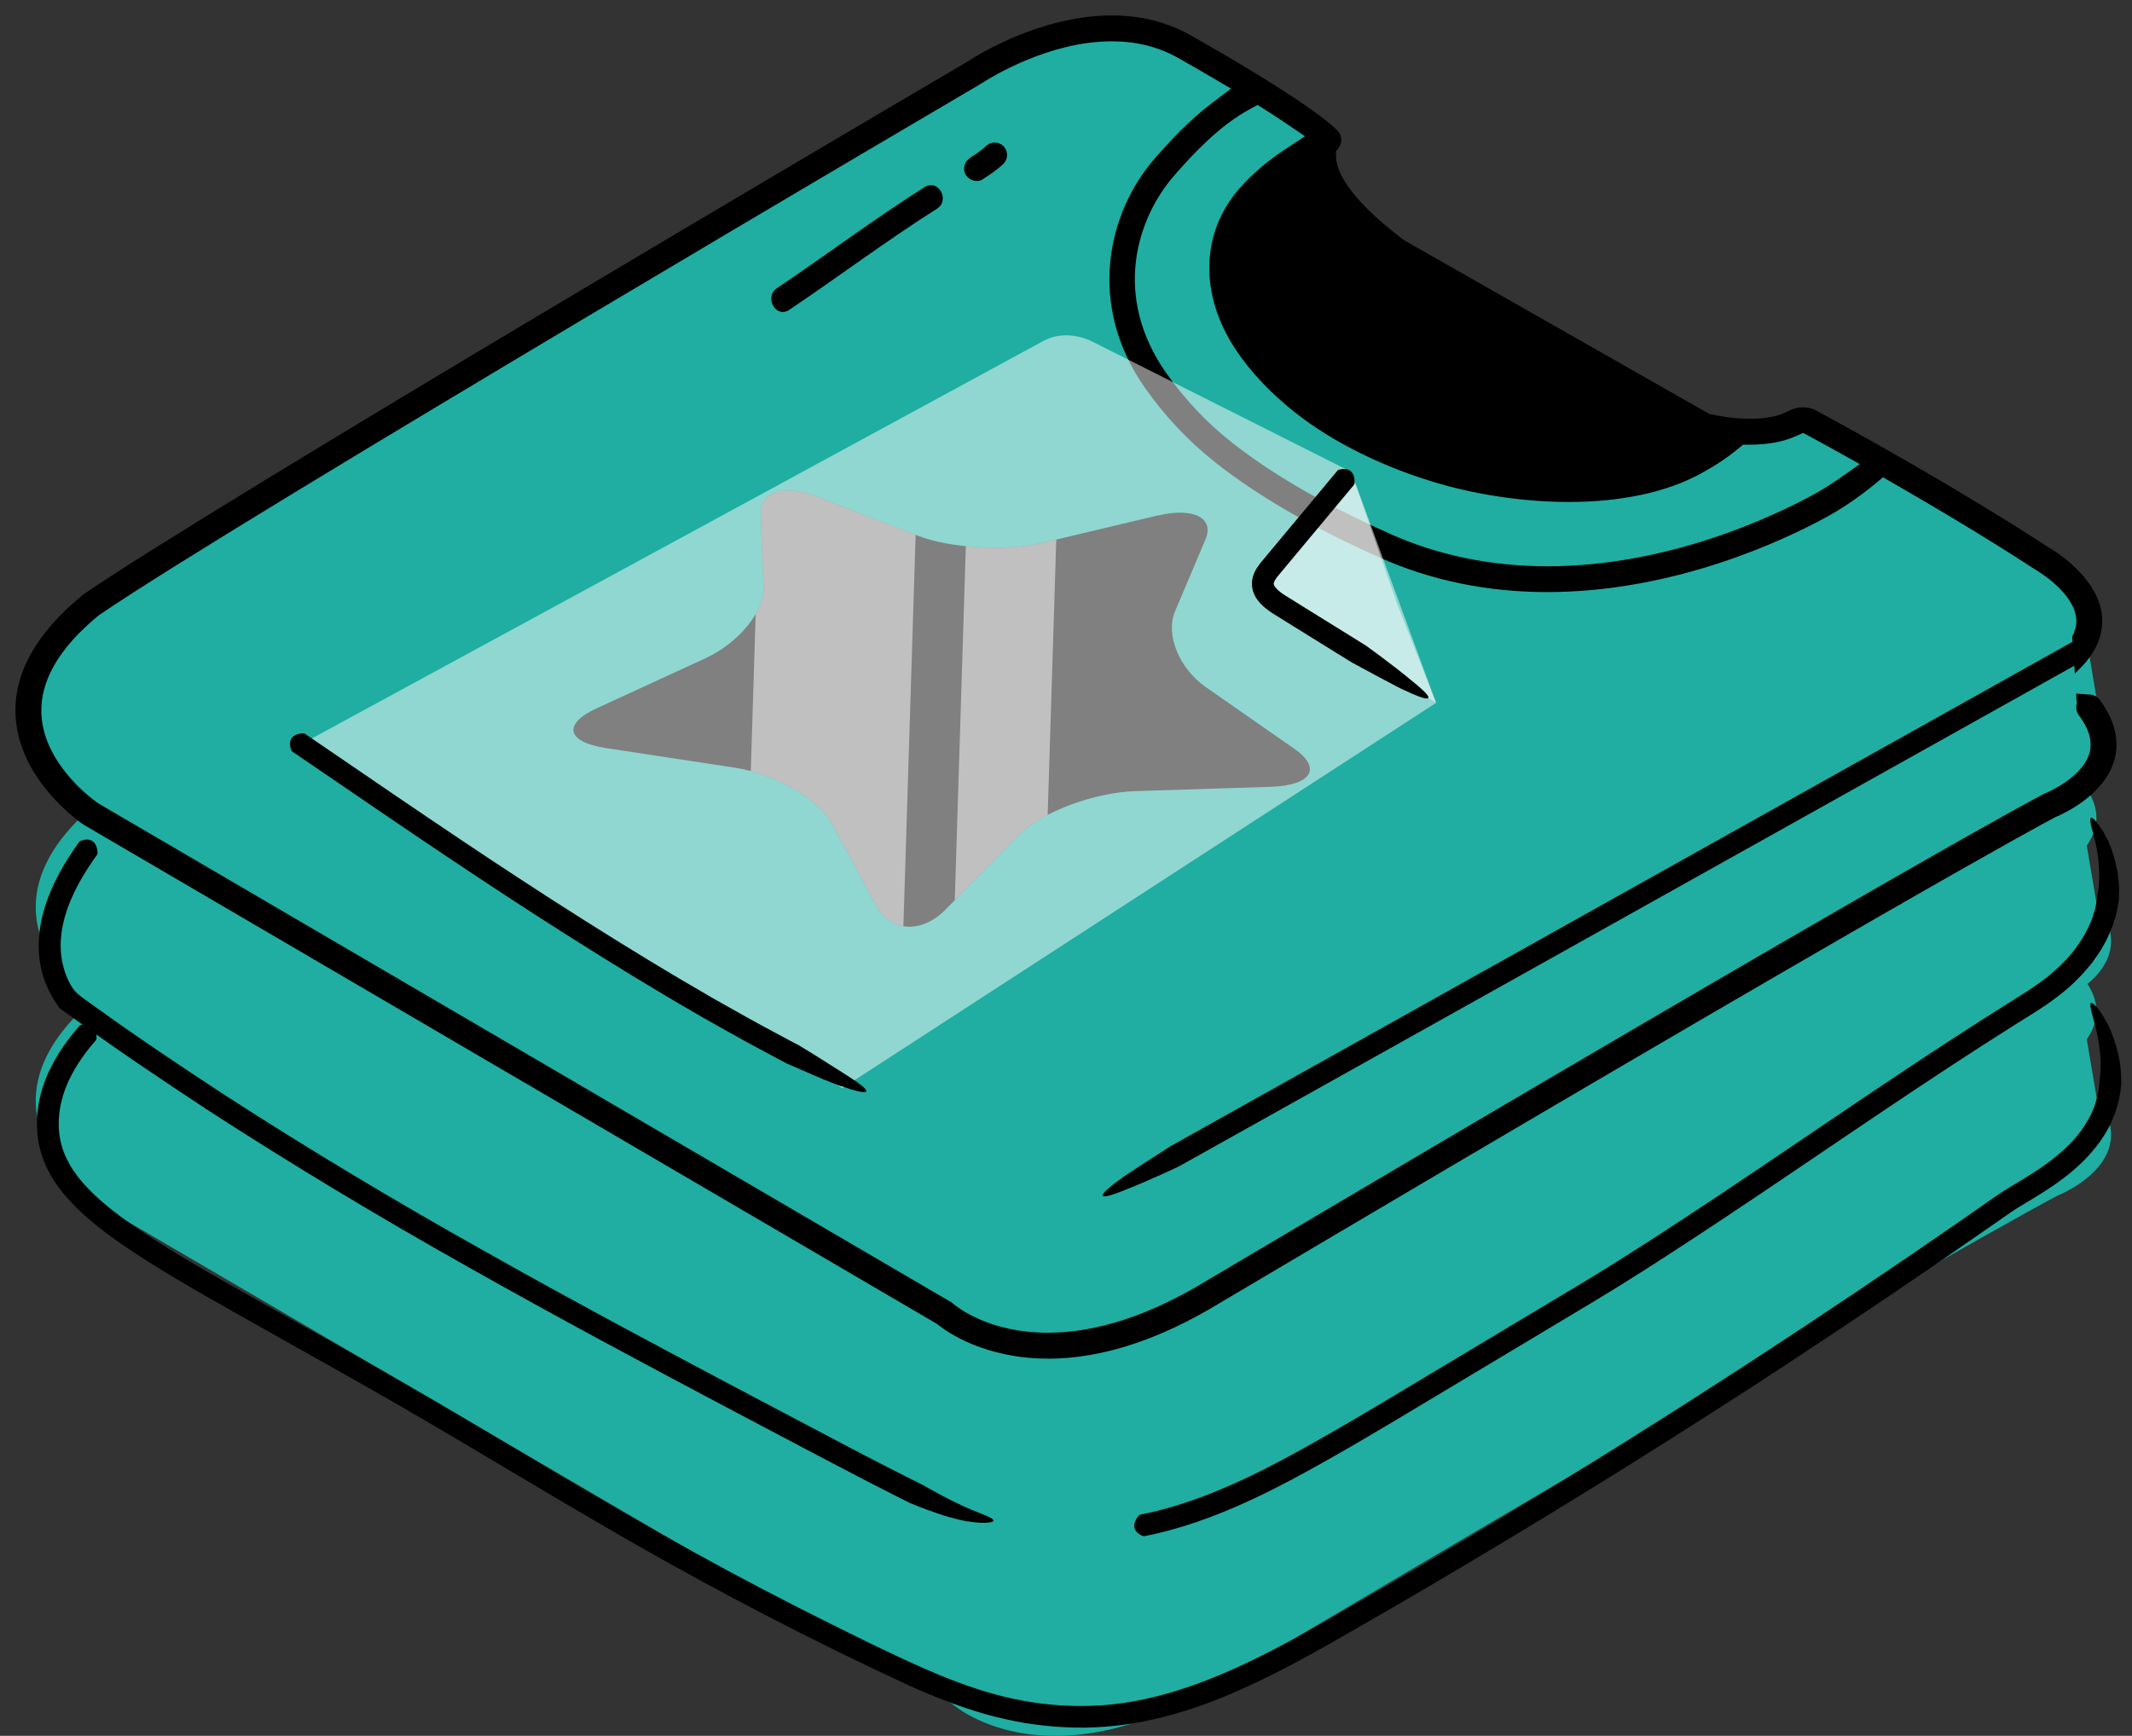 <?xml version="1.0" encoding="UTF-8"?>
<svg id="Layer_2" data-name="Layer 2" xmlns="http://www.w3.org/2000/svg" xmlns:xlink="http://www.w3.org/1999/xlink" viewBox="0 0 303.97 247.53">
  <rect x="0" y="0" width="303.97" height="247.53" fill="#333333" stroke="none"/>
  <defs>
    <style>
      .cls-1 {
        fill: #1faea1;
      }

      .cls-2 {
        fill: #fff;
        opacity: .5;
      }

      .cls-3 {
        fill-rule: evenodd;
      }

      .cls-4 {
        clip-rule: evenodd;
        fill: none;
      }

      .cls-5 {
        clip-path: url(#clippath);
      }
    </style>
    <clipPath id="clippath">
      <path class="cls-4" d="M165.12,73.51c5.02-1.19,8.06.33,6.75,3.41l-4.35,10.28c-1.38,3.26.57,8.11,4.38,10.77l12.64,8.81c3.98,2.78,2.46,5.23-3.43,5.42l-19.19.61c-5.93.19-13.36,2.96-16.54,6.18l-10.62,10.76c-3.36,3.41-7.82,3.15-9.83-.58l-6.35-11.75c-1.9-3.52-8.11-7.08-13.81-7.95l-18.38-2.8c-5.63-.86-6.2-3.42-1.32-5.66l15.53-7.15c4.69-2.16,8.39-6.68,8.26-10.01l-.41-10.52c-.12-3.15,3.39-4.3,7.83-2.58l14.63,5.66c4.58,1.77,12.58,2.23,17.72,1l16.5-3.92Z"/>
    </clipPath>
  </defs>
  <g id="Layer_1-2" data-name="Layer 1">
    <g>
      <g>
        <path class="cls-1" d="M297.5,91.35c5.12-7.16-5.46-12.99-5.46-12.99,0,0-12.31-8.21-32.9-19.39-1.73-.94-5.54,1.77-7.45,2.11-2.51.45-5.08-.02-7.57.73-1.93.58-3.61,1.77-5.38,2.73-7.56,4.1-16.62,3.94-25.21,3.68-4.56-.14-9.19-.29-13.54-1.69-8.44-2.71-13.64-8-17.1-11.58-4.18-4.31-6.79-7.01-7.92-11.72-1.65-6.89,1.21-12.54,1.69-13.46,4.05-7.71,11.84-9.68,13.06-9.97-2.81-2.38-7.03-5.79-12.44-9.55-2.13-1.48-5.53-3.79-7.52-4.9-13.22-7.32-29.57,3.65-29.57,3.65,0,0-106.71,62.66-126.17,76.05-20.08,16.43,0,29.81,0,29.81l121.68,71.18s13.38,12.17,38.33-3.04c101.6-60.23,119.25-69.36,119.25-69.36,0,0,12.51-4.87,5.65-13.99l-1.4-8.3Z"/>
        <path class="cls-1" d="M297.5,120.61c5.12-7.16-5.46-12.99-5.46-12.99,0,0-12.31-8.21-32.9-19.39-1.73-.94-5.54,1.77-7.45,2.11-2.51.45-5.08-.02-7.57.73-1.93.58-3.61,1.77-5.38,2.73-7.56,4.1-16.62,3.94-25.21,3.68-4.56-.14-9.19-.29-13.54-1.69-6.61-2.12-11.96-6.92-17.1-11.58-3.85-3.49-7.82-7.15-9.75-11.98-1.95-4.86-1.57-10.41.05-15.39,1.68-5.14,4.9-10.07,9.8-12.37-4.24-4.12-8.07-6.92-13.23-9.85-13.22-7.32-29.57,3.65-29.57,3.65,0,0-106.71,62.66-126.17,76.05-20.08,16.43,0,29.81,0,29.81l121.68,71.18s13.38,12.17,38.33-3.04c101.6-60.23,119.25-69.36,119.25-69.36,0,0,12.51-4.87,5.65-13.99l-1.4-8.3Z"/>
        <path class="cls-1" d="M297.5,148.23c5.12-7.16-5.46-12.99-5.46-12.99,0,0-12.31-8.21-32.9-19.39-1.73-.94-5.54,1.77-7.45,2.11-2.51.45-5.08-.02-7.57.73-1.93.58-3.61,1.77-5.38,2.73-7.56,4.1-16.62,3.94-25.21,3.68-4.56-.14-9.19-.29-13.54-1.69-6.61-2.12-11.96-6.92-17.1-11.58-3.85-3.49-7.82-7.15-9.75-11.98-1.95-4.86-1.57-10.41.05-15.39,1.68-5.14,4.9-10.07,9.8-12.37-4.24-4.12-8.07-6.92-13.23-9.85-13.22-7.32-29.57,3.65-29.57,3.65,0,0-106.71,62.66-126.17,76.05-20.08,16.43,0,29.81,0,29.81l121.68,71.18s13.38,12.17,38.33-3.04c101.6-60.23,119.25-69.36,119.25-69.36,0,0,12.51-4.87,5.65-13.99l-1.4-8.3Z"/>
        <path d="M182.54,54.07c7.71,7.35,16.07,9.99,24.39,12.52,4.92,1.49,20.11,6.1,27.36,2.3,2.15-1.13,4.15-3.29,9.21-5.36,1.39-.57,2.65-.99,2.68-1.7.07-1.38-4.48-2.44-8.01-3.72-4.88-1.76-4.47-2.69-14.87-9.16-10.84-6.74-16.27-10.11-22.35-12.25-2.31-.81-3.69-1.15-5.38-2.51-5.57-4.49-4.55-12.59-7.91-12.87-1.82-.16-3.46,1.25-4.59,2.51-1.38.71-5.33,2.97-7.51,7.78-.28.63-1.72,3.91-1.34,8.22.12,1.33.79,7.06,8.33,14.24Z"/>
        <path d="M149.44,193.74c-8.98,0-14.33-3.73-15.75-4.87l-.13-.1L12.04,117.67l-.12-.07c-.35-.24-9.25-6.28-9.7-15.57-.29-5.96,2.93-11.75,9.58-17.19.05-.04.1-.08.15-.11C30.63,71.89,127.17,15.11,138.12,8.68l.09-.06c1-.66,10.11-6.42,20.31-6.42,4.06,0,7.79.93,11.09,2.75,16.67,9.45,20.43,12.96,21.12,13.72l.15.19c.07.09.13.18.17.27l.07.19c.13.42.14.77.04,1.11l-.03.13c-.05.13-.12.29-.22.44l-.14.21-.3.4.02.77c.03,1.72,1.32,5.54,9.56,11.77l.11.09,43.51,24.77.31.07c.65.15,2.98.64,5.57.64,2.25,0,4.1-.38,5.48-1.13.63-.33,1.33-.51,2.03-.51s1.35.17,1.94.49c19.65,10.68,31.62,18.53,32.92,19.39l.12.07c.65.37,6.35,3.77,7.49,8.77.53,2.33,0,4.69-1.54,6.84-.4.56-.87,1.11-1.4,1.64l-.77.78-.38-5.29c.57-1.05.73-2.08.49-3.13-.8-3.6-5.75-6.42-5.8-6.45-.04-.02-.08-.05-.12-.07-.33-.22-7.7-5.1-20.22-12.3l-1.32-.76-1.17.97c-2.25,1.85-4.61,3.46-7.03,4.78-5.87,3.19-21.48,10.62-39.69,10.62-8.53,0-16.58-1.66-23.91-4.94-9.71-4.34-17.38-8.79-23.46-13.6-3.77-2.99-7.12-6.54-9.95-10.56-8.37-11.91-5.34-25.02,1.38-32.73,2.09-2.4,4.92-5.47,8.24-7.97l2.64-1.99-2.85-1.67c-1.48-.87-3.08-1.79-4.86-2.8-2.75-1.52-5.87-2.28-9.3-2.28-9.05,0-17.39,5.25-18.31,5.84l-.12.08c-1.06.62-106.42,62.52-125.92,75.88l-.08.06-.08.06c-5.59,4.61-8.31,9.32-8.1,14,.31,6.83,6.69,11.74,7.96,12.65l.08.06,121.63,71.15c.11.06.21.14.31.23.54.46,5.09,4.15,13.49,4.15,6.97,0,14.58-2.49,22.64-7.4,100.61-59.64,118.64-69.05,119.36-69.42.06-.03.12-.06.19-.08.06-.03,5.34-2.17,6.35-5.78.46-1.62-.06-3.43-1.52-5.38-.31-.42-.43-.93-.34-1.44l.05-.27-.1-1.37,1.98.13c.55.04,1.03.3,1.36.73,2.74,3.64,2.66,6.71,2.11,8.63-1.42,4.99-7.23,7.63-8.38,8.11l-.09.04-.09.05c-2.15,1.14-23.79,12.78-118.98,69.21-8.64,5.27-16.87,7.93-24.47,7.94h0ZM178.15,15.59c-4.23,2.32-7.8,6.07-10.73,9.43-5.35,6.14-8.86,17.2-1.14,28.18,2.62,3.72,5.72,7.02,9.22,9.79,5.83,4.62,13.25,8.91,22.67,13.13,6.88,3.08,14.44,4.63,22.47,4.63,17.28,0,32.23-7.13,37.86-10.19,1.24-.67,2.48-1.45,3.79-2.36l2.88-2.02-3.08-1.71c-1.31-.73-2.65-1.47-4.04-2.22l-.96-.52-1,.45c-1.81.82-4.05,1.23-6.64,1.23h-.93s-.61.5-.61.5c-1.71,1.41-3.3,2.46-5.47,3.65-4.84,2.63-11.33,4.02-18.76,4.02-5.96,0-12.38-.89-18.08-2.5-8.04-2.28-15.51-5.94-21.02-10.31-3.49-2.77-6.33-5.79-8.44-8.98-5.16-7.81-4.95-16.58.57-22.91,1.75-2.01,3.97-3.91,6.6-5.64l2.75-1.81-2.73-1.85c-.82-.56-1.79-1.19-2.93-1.92l-1.1-.7-1.14.62ZM184.27,25c-1.83,1.31-3.44,2.76-4.79,4.31-4.44,5.09-4.54,11.99-.27,18.45,1.89,2.86,4.47,5.59,7.66,8.12,5.14,4.07,12.15,7.5,19.73,9.65,5.28,1.5,11.32,2.32,16.99,2.32,6.28,0,11.79-1.03,15.92-2.97l3.84-1.8-45.12-25.7c-.06-.03-.12-.08-.19-.12-5.49-4.12-9-7.93-10.46-11.33l-1.08-2.52-2.23,1.6Z"/>
      </g>
      <path d="M163.14,219.05c-.08.01-.1.02-.22-.03-.79-.29-1.92-1.22-.6-2.85.02-.03.14-.14.21-.17,1.64-.31,3.26-.74,4.86-1.21,7.02-2.1,13.65-5.53,20.15-9.2,6.52-3.67,12.94-7.61,19.38-11.45l19.31-11.57c6.41-3.89,12.67-8.01,18.92-12.16,12.49-8.32,24.82-16.93,37.53-25.04l4.78-3.02c1.64-1.01,3.07-1.96,4.5-3.07,1.36-1.14,2.66-2.36,3.73-3.73,1.06-1.38,1.94-2.87,2.56-4.45l.38-1.21c.03-.11.07-.22.1-.33l.13-.67c.08-.45.19-.89.2-1.35,0,0,.04-.26.11-.71.11-.44.08-1.08.13-1.82,0-1.47-.17-3.38-.57-4.95-.28-1.35-.62-2.19-.68-2.75-.08-.55,0-.74.19-.68.2.06.51.39.9.9.19.26.41.56.63.89.2.35.4.74.6,1.15-.04-.2.94,1.78,1.38,4.05.06.28.12.56.18.84.03.28.06.56.09.84.04.55.14,1.06.11,1.5-.02.89-.03,1.49-.03,1.49-.07.54-.19,1.08-.29,1.62-.05.27-.1.54-.19.8l-.43,1.36c-.39.93-.76,1.88-1.28,2.73-.46.9-1.07,1.68-1.64,2.5-.64.75-1.25,1.54-1.96,2.21-1.36,1.42-2.9,2.61-4.48,3.72-1.63,1.1-3.16,2.02-4.73,3.01l-4.66,2.97c-12.39,7.99-24.51,16.44-36.83,24.63-6.17,4.09-12.37,8.15-18.72,11.96l-19.04,11.41c-6.36,3.8-12.65,7.65-19.12,11.28-6.46,3.64-13.18,7.11-20.45,9.29-1.69.5-3.4.95-5.14,1.28Z"/>
      <path d="M11.35,120.01c.05-.06.06-.09.19-.12.79-.32,2.24-.4,2.37,1.69,0,.04,0,.2-.04.26-.97,1.35-1.87,2.74-2.66,4.17-1.66,3.07-2.77,6.44-2.53,9.71.12,1.62.56,3.2,1.34,4.64.2.36.44.7.65,1.05.13.2.07.12.09.15l.53.38,2.24,1.6c5.95,4.3,12.06,8.38,18.2,12.41,12.33,7.99,24.96,15.53,37.8,22.72,12.82,7.22,25.82,14.14,38.84,21.02l9.77,5.15,4.88,2.57,4.91,2.52,2.23,1.13,1.34.66s1.01.59,2.39,1.33c1.37.75,3.14,1.61,4.64,2.25,1.28.53,2.14.84,2.62,1.09.49.25.6.43.43.56-.33.24-1.84.3-3.62-.01.17.09-1.95-.34-4.04-1.04-2.09-.69-4.13-1.55-4.13-1.55l-1.36-.67-4.23-2.16c-6.45-3.33-12.85-6.75-19.26-10.12-12.81-6.77-25.6-13.61-38.24-20.75-12.65-7.11-25.11-14.59-37.3-22.5-6.06-4-12.11-8.04-17.99-12.3l-2.22-1.58-.29-.21c-.16-.14-.39-.23-.51-.42l-.5-.78c-.26-.43-.56-.83-.76-1.3-.95-1.78-1.48-3.81-1.59-5.82-.21-4.06,1.13-7.88,2.91-11.2.86-1.58,1.83-3.09,2.87-4.53Z"/>
      <path d="M11.36,146.25c.05-.06.07-.08.2-.11.83-.25,2.28-.17,2.2,1.91,0,.04-.02.2-.06.26-.05.08-1.32,1.4-2.71,3.6l-.13.21-.12.2c-.36.6-.67,1.21-.97,1.84-1.15,2.5-1.69,5.31-1.24,8.02.42,2.7,1.97,5.19,4.08,7.35,2.1,2.17,4.65,4.08,7.33,5.9,5.39,3.61,11.29,6.9,17.29,10.29,6.02,3.38,12.18,6.81,18.4,10.38,12.47,7.11,25.03,14.92,38.04,22.3,6.51,3.69,13.13,7.27,19.87,10.7,3.37,1.71,6.76,3.4,10.17,5.07,3.41,1.65,6.82,3.28,10.28,4.71,3.46,1.43,6.98,2.62,10.58,3.39,3.59.75,7.28,1.11,10.93.98,7.3-.19,14.42-2.52,21.08-5.57,6.69-3.06,13.03-6.88,19.38-10.51,6.32-3.67,12.54-7.35,18.62-11.02,24.32-14.67,46.45-29.24,65.09-42.16,1.16-.81,2.31-1.61,3.45-2.41.57-.4,1.13-.79,1.7-1.18l.92-.61.9-.55c2.35-1.4,4.54-2.72,6.44-4.28,1.89-1.54,3.52-3.27,4.59-5.2.27-.48.53-.96.72-1.47.1-.25.22-.49.3-.75l.22-.77c.04-.14.08-.28.12-.42.1-.48.2-.91.23-1.26.1-.71.1-1.12.1-1.12,0,0,.16-1.05.13-2.54-.02-1.48-.32-3.39-.71-4.97-.74-2.65-.97-3.53-.53-3.43.4.12,1.35,1.27,2.18,2.9-.04-.19.94,1.76,1.48,3.99.61,2.21.53,4.64.53,4.64,0,0-.04.49-.16,1.35-.04.21-.08.45-.13.71-.03.13-.04.26-.09.4l-.06.21c-.13.45-.26.9-.39,1.36-.22.58-.47,1.15-.72,1.73-1.11,2.26-2.75,4.27-4.64,5.99-1.89,1.74-4.06,3.18-6.27,4.53-1.1.67-2.25,1.32-3.21,1.98-1.07.75-2.16,1.51-3.26,2.27-2.21,1.53-4.46,3.09-6.77,4.68-18.47,12.7-40.42,26.99-64.51,41.4-6.02,3.6-12.17,7.23-18.44,10.82-6.25,3.6-12.67,7.28-19.64,10.11-3.48,1.41-7.11,2.57-10.87,3.33-3.74.76-7.66,1.08-11.49.87-1.92-.08-3.84-.32-5.75-.61-1.9-.34-3.79-.76-5.64-1.28-3.7-1.07-7.27-2.47-10.72-4.02-13.7-6.34-27.03-13.27-39.92-20.65-12.86-7.39-25.25-15.05-37.51-22-6.15-3.46-12.21-6.87-18.14-10.21-5.93-3.36-11.77-6.64-17.21-10.42-2.7-1.92-5.33-3.97-7.54-6.54-1.1-1.28-2.08-2.71-2.8-4.29-.72-1.58-1.15-3.3-1.26-5-.24-3.41.7-6.74,2.19-9.52.19-.34.37-.7.58-1.03l.09-.15.07-.12.14-.24c1.57-2.46,2.93-3.86,2.98-3.96Z"/>
      <path d="M295.78,91.34c.07-.04.09-.05.21-.03.81.05,2.23.55,1.46,2.52-.01.04-.09.18-.15.23l-4.5,2.52-124.76,69.77s-4.29,2.03-7.41,3.24c-5.24,2.17-3.61.47-.74-1.55-.35.12,7-4.59,7-4.59l124.4-69.58,4.5-2.52Z"/>
      <g>
        <g>
          <path class="cls-3" d="M165.12,73.51c5.02-1.19,8.06.33,6.75,3.41l-4.35,10.28c-1.38,3.26.57,8.11,4.38,10.77l12.64,8.81c3.98,2.78,2.46,5.23-3.43,5.42l-19.19.61c-5.93.19-13.36,2.96-16.54,6.18l-10.62,10.76c-3.36,3.41-7.82,3.15-9.83-.58l-6.35-11.75c-1.9-3.52-8.11-7.08-13.81-7.95l-18.38-2.8c-5.63-.86-6.2-3.42-1.32-5.66l15.53-7.15c4.69-2.16,8.39-6.68,8.26-10.01l-.41-10.52c-.12-3.15,3.39-4.3,7.83-2.58l14.63,5.66c4.58,1.77,12.58,2.23,17.72,1l16.5-3.92Z"/>
          <g class="cls-5">
            <rect class="cls-2" x="107.87" y="27.18" width="22.44" height="112.93" transform="translate(2.67 -3.68) rotate(1.79)"/>
            <rect class="cls-2" x="137.5" y="27.96" width="12.86" height="112.93" transform="translate(2.71 -4.45) rotate(1.79)"/>
          </g>
        </g>
        <path class="cls-2" d="M148.86,48.56l-105.18,57.16,76.41,49.45,84.66-54.94-5.55-14.11-6.55-18.83-36.87-18.56c-2.31-1.16-4.96-1.22-6.92-.16Z"/>
        <path class="cls-2" d="M192.65,67.28l-12.51,14.17c-.9,1.01-.41,2.74,1.03,3.67l23.58,15.11-12.1-32.94Z"/>
        <path d="M41.66,107.17c-.06-.04-.08-.06-.12-.18-.32-.75-.5-2.24,1.6-2.43.04,0,.21,0,.27.03l4.26,2.91c11.8,8.07,23.59,16.13,35.65,23.74,6.03,3.81,12.11,7.53,18.28,11.08,3.1,1.75,6.19,3.51,9.34,5.17l1.69.91c.44.24.89.47,1.34.7,0,0,1,.62,2.36,1.45.67.43,1.43.91,2.21,1.4.77.48,1.55.97,2.25,1.43,4.78,3.02,2.49,2.68-.84,1.5.16.1-1.82-.63-3.78-1.49-1.97-.86-3.98-1.73-3.98-1.73l-1.33-.7-2.48-1.33c-1.56-.83-3.11-1.68-4.64-2.55-1.53-.87-3.09-1.71-4.6-2.61-6.12-3.52-12.11-7.22-18.07-10.99-11.91-7.53-23.54-15.48-35.14-23.41l-4.26-2.9Z"/>
        <path d="M190.69,67.1c.05-.06.07-.08.19-.11.78-.25,2.28-.28,2.26,1.83,0,.04-.02.2-.06.27l-3.3,3.96-4.62,5.54-2.31,2.77c-.39.47-.79.93-1,1.26-.23.36-.26.56-.24.67-.03.27.63,1.01,1.56,1.58l3.03,1.89,6.13,3.8,2.44,1.52s3.85,2.76,6.42,4.92c4.44,3.53,2.16,2.93-1,1.4.27.25-7.4-3.9-7.4-3.9l-2.1-1.3-6.13-3.8-3.1-1.93c-.55-.36-1.12-.77-1.68-1.34-.54-.56-1.12-1.37-1.26-2.45-.15-1.09.29-2.09.71-2.73.45-.68.86-1.11,1.23-1.57l2.31-2.77,4.62-5.54,3.3-3.96Z"/>
      </g>
      <path class="cls-3" d="M110.77,41.1c7.06-4.75,13.87-9.87,21.06-14.42,1.93-1.23,3.68,1.86,1.76,3.08-7.19,4.55-13.99,9.67-21.06,14.42-1.9,1.28-3.65-1.82-1.75-3.08Z"/>
      <path class="cls-3" d="M138.34,22.48c.78-.5,1.54-.99,2.22-1.64.69-.67,1.81-.69,2.51,0,.67.67.7,1.83,0,2.51-.89.86-1.92,1.55-2.97,2.22-.81.52-1.96.14-2.42-.66-.49-.86-.15-1.9.67-2.42Z"/>
    </g>
  </g>
</svg>
